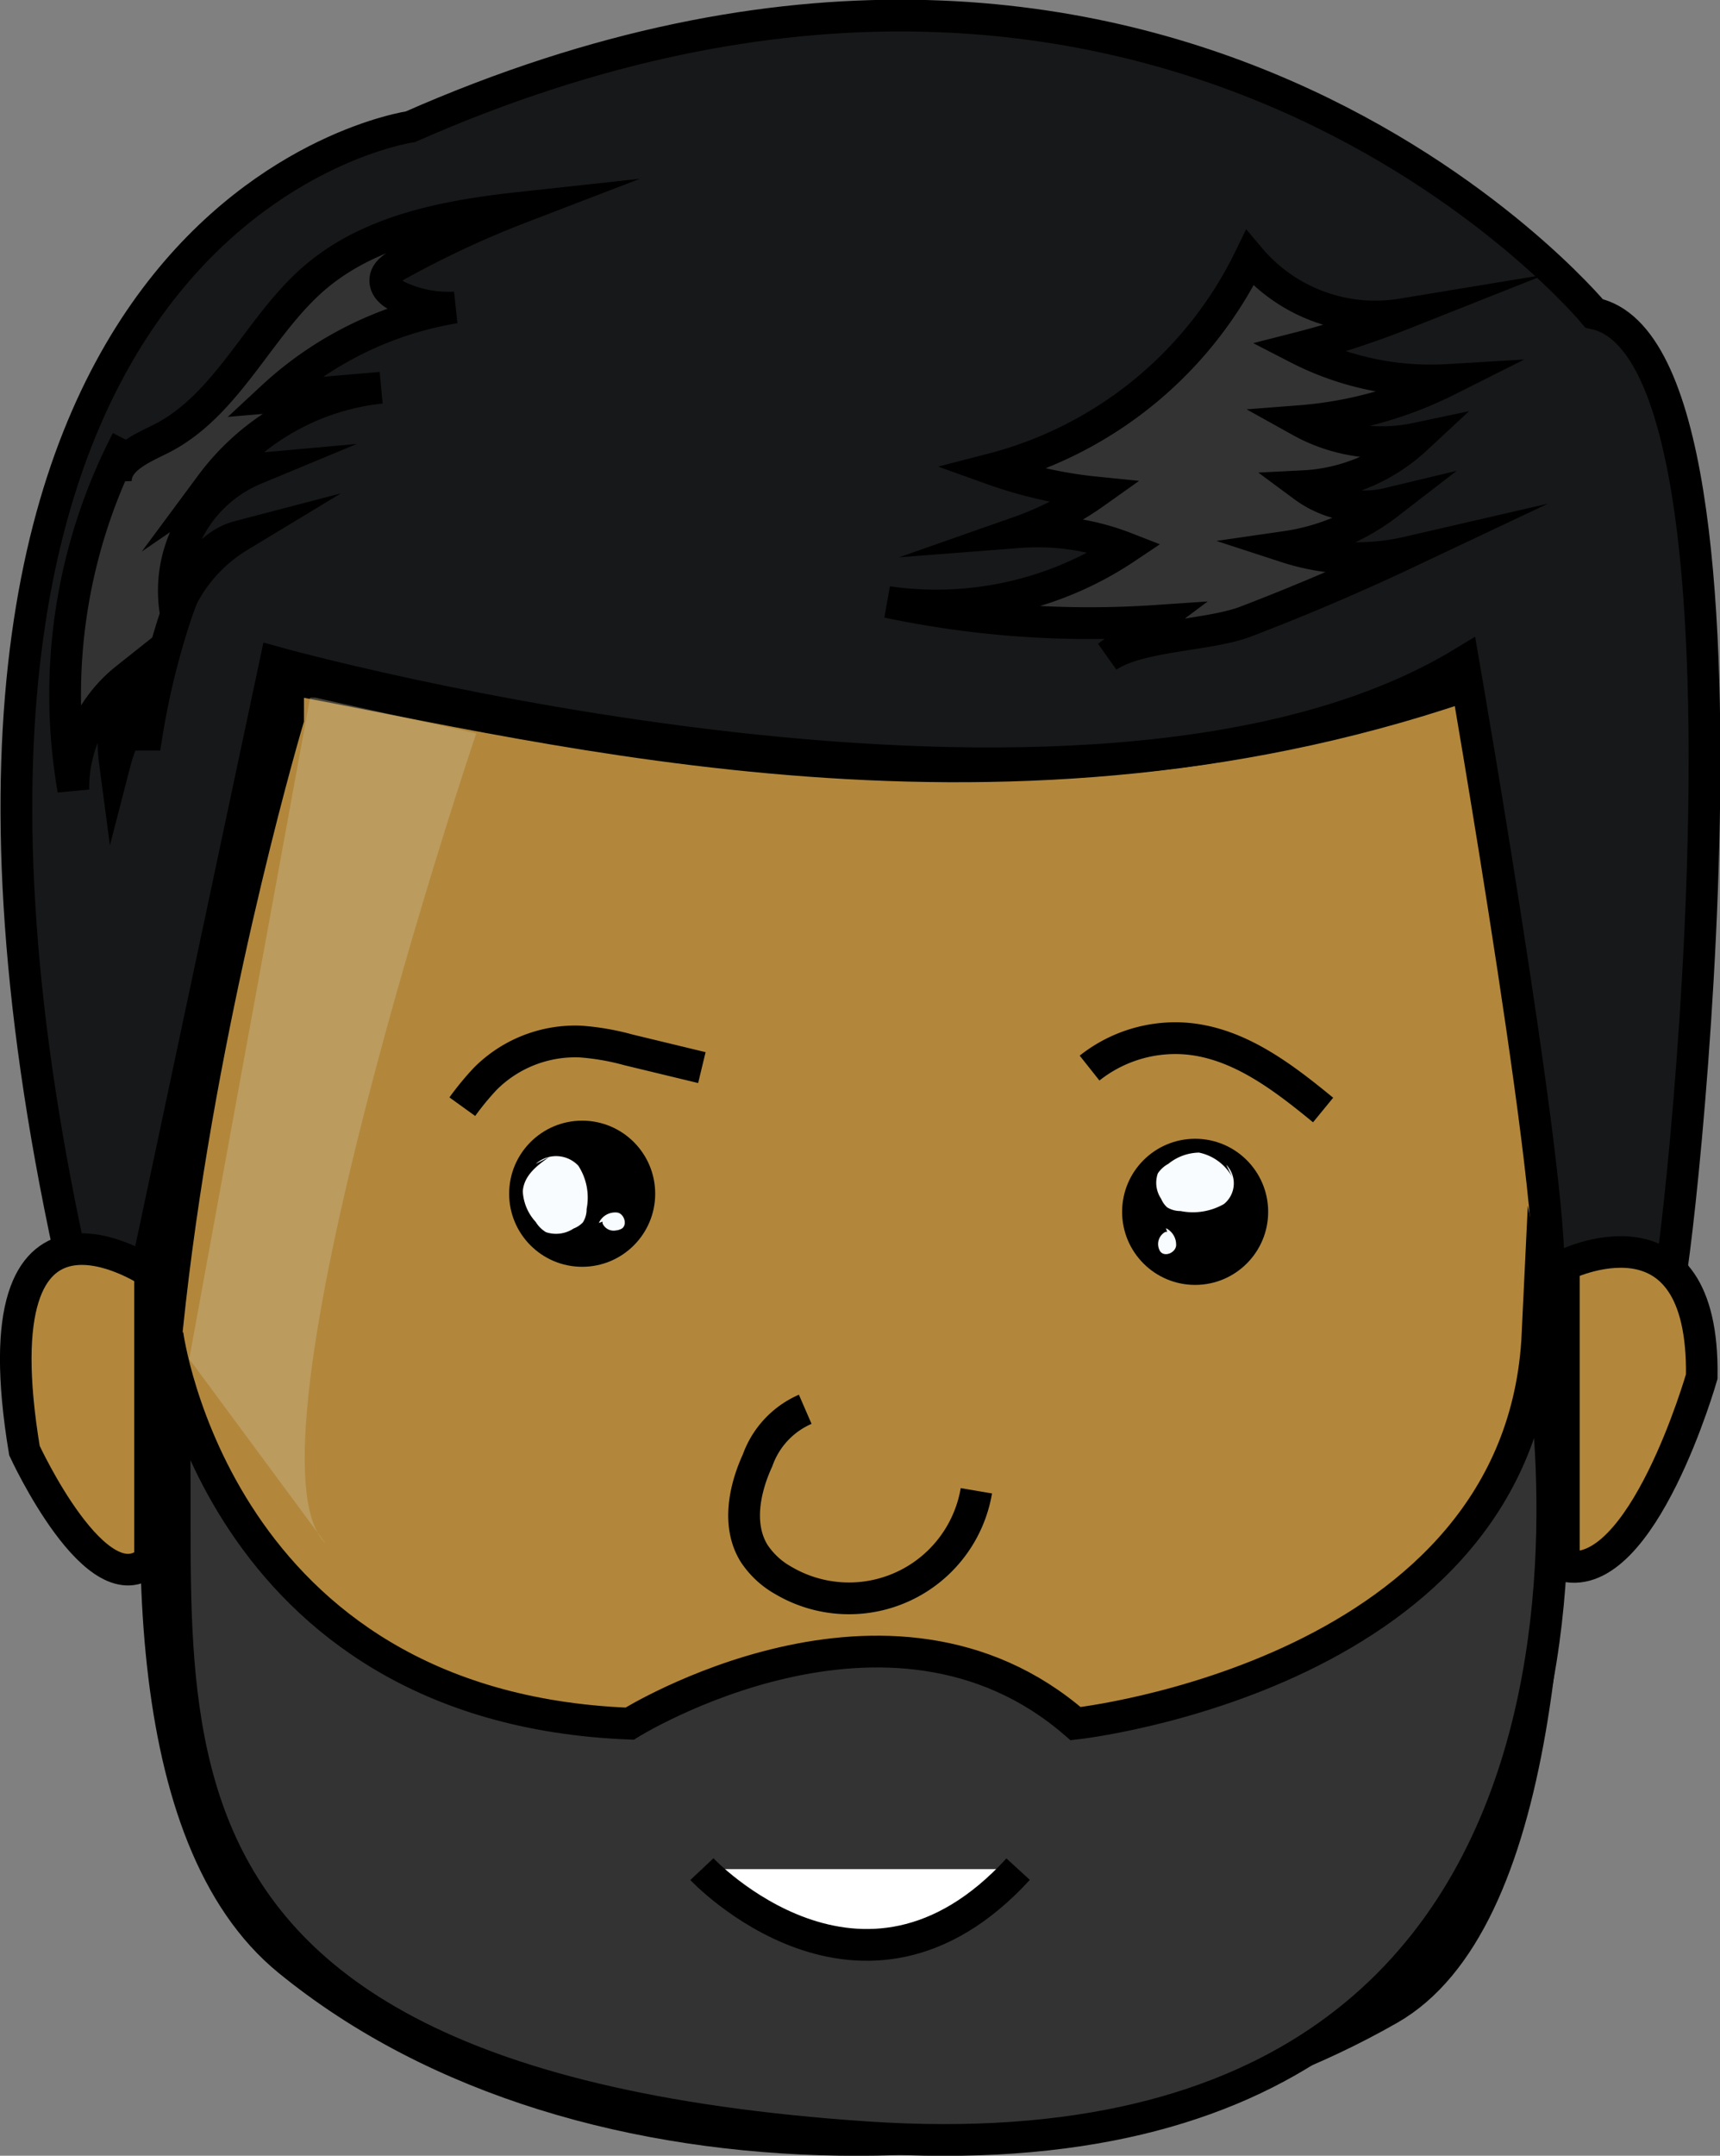 <svg xmlns="http://www.w3.org/2000/svg" viewBox="0 0 108.34 135.71"><rect x="0" y="0" width="108.34" height="135.71" fill="#808080" stroke="none"/><defs><style>.cls-1{fill:#b2873b;stroke-width:1.99px;}.cls-1,.cls-2,.cls-3,.cls-5,.cls-6{stroke:#000;stroke-miterlimit:10;}.cls-2{fill:#333;}.cls-2,.cls-3,.cls-5,.cls-6{stroke-width:2px;}.cls-3{fill:#171819;}.cls-4{fill:#f8fcff;}.cls-5{fill:none;}.cls-6{fill:#fff;}.cls-7{fill:#d0c2a2;opacity:0.34;}</style></defs><title>laka-logo</title><g id="Layer_2" data-name="Layer 2"><g id="MAin_laptop_with_face" data-name="MAin laptop with face"><path class="cls-1" d="M18.15,42.73c16.71,3.06,45.54,10.72,75.44,0,0,0,12.68,73-6.06,83.74s-50.64,12.26-69.38-3.06,0-78.13,0-78.13Z"/><path class="cls-2" d="M10.55,84s3.07,23.49,29.11,24.51c0,0,16.34-10.21,28.09,0,0,0,28.08-3.06,29.1-24.51,0,0,10.94,54.13-42.27,50.55S13.11,103.39,10.55,84Z"/><path class="cls-3" d="M9,81,17.35,41.7s51.32,14.3,74.83,0c0,0,6.66,38.3,5.13,39.32S105,76.43,105,81s7.66-58.72-4.59-61.27c0,0-27.07-32.68-74.56-11.75,0,0-35.74,5.11-21.44,71Z"/><path class="cls-1" d="M9.45,80.09s-11-7.41-7.91,11.23c0,0,4.6,10,7.91,6.9Z"/><path class="cls-1" d="M98.51,79.66s8.85-4.43,8.68,7c0,0-3.74,13.1-8.68,11.91Z"/><path class="cls-2" d="M88.68,34.77A14.36,14.36,0,0,1,81,34.43a13.79,13.79,0,0,0,6.45-2.73,6.46,6.46,0,0,1-5.35-1.09,11.27,11.27,0,0,0,7.11-3,10.54,10.54,0,0,1-7.3-1.1,25.05,25.05,0,0,0,9.31-2.59,18.32,18.32,0,0,1-9.48-2,54.12,54.12,0,0,0,6.57-2.13,10.34,10.34,0,0,1-9.59-3.54A25,25,0,0,1,62.49,29.53,27.45,27.45,0,0,0,69,31a19.43,19.43,0,0,1-4.83,2.5,15.32,15.32,0,0,1,6.74,1,21.47,21.47,0,0,1-15,3.4,61.5,61.5,0,0,0,16.85,1.19l-3,2.24c2-1.35,6.25-1.3,8.63-2.17Q83.6,37.17,88.68,34.77Z"/><path class="cls-2" d="M8,27.72a34.83,34.83,0,0,0-3.38,22,8.78,8.78,0,0,1,3.32-7A10.21,10.21,0,0,0,7.24,48,10.3,10.3,0,0,1,9.6,43.64l-.36,2.61a48,48,0,0,1,1.82-7.48c.69-2.1,1.82-4.43,4-5a9.65,9.65,0,0,0-4,4.76,8.29,8.29,0,0,1,5-9,5.85,5.85,0,0,0-2.78,1A15.33,15.33,0,0,1,24,24.41L17.16,25a22.24,22.24,0,0,1,11.49-5.64,7.55,7.55,0,0,1-3.38-.61c-.48-.2-1-.56-1-1.09s.51-.85,1-1.1a61.4,61.4,0,0,1,7.5-3.48c-4.6.5-9.42,1.39-12.94,4.4s-5.46,8-9.68,10.14c-1.25.62-2.9,1.31-2.85,2.7"/><circle cx="36.67" cy="75.15" r="4.6"/><path class="cls-4" d="M34.59,72.84C33.83,73.37,33,74,32.93,75a3.06,3.06,0,0,0,.81,1.92,1.92,1.92,0,0,0,.65.65,2,2,0,0,0,1.74-.23,1.62,1.62,0,0,0,.58-.38,1.53,1.53,0,0,0,.24-.85,3.69,3.69,0,0,0-.52-2.72,1.92,1.92,0,0,0-2.68-.12"/><path class="cls-4" d="M38.56,76.68c-.16-.3-.69,0-.6.35a.76.76,0,0,0,.84.43.9.9,0,0,0,.39-.13c.36-.28.08-1-.37-1a1.13,1.13,0,0,0-1.1.66"/><circle cx="75.28" cy="76.29" r="4.6"/><path class="cls-4" d="M77.62,74.11a3.11,3.11,0,0,0-2.1-1.55,3.16,3.16,0,0,0-1.93.71,1.83,1.83,0,0,0-.66.6,1.79,1.79,0,0,0,.21,1.6,1.47,1.47,0,0,0,.38.54,1.6,1.6,0,0,0,.84.23,3.94,3.94,0,0,0,2.73-.44,1.67,1.67,0,0,0,.15-2.47"/><path class="cls-4" d="M73.73,78.16c.3-.15,0-.69-.34-.6a.87.87,0,0,0-.31,1.22c.27.37.94.1,1-.35a1.15,1.15,0,0,0-.64-1.11"/><path class="cls-5" d="M29.12,69.67a17.61,17.61,0,0,1,1.45-1.76,8,8,0,0,1,6-2.34,15.52,15.52,0,0,1,3,.52l4.64,1.12"/><path class="cls-5" d="M68.63,67.24A8.69,8.69,0,0,1,74.9,65.4c3.22.34,5.94,2.43,8.44,4.48"/><path class="cls-5" d="M50.72,88.72a5.52,5.52,0,0,0-3,3.21c-.85,1.85-1.29,4.13-.22,5.86a5.32,5.32,0,0,0,1.85,1.71A8.14,8.14,0,0,0,61.5,93.85"/><path class="cls-6" d="M44.21,117.67s10.09,10.73,19.92,0"/><path class="cls-7" d="M30,46.17c0-.06-15.3,45.39-9.49,51L11.92,85.55l7.61-41.63h.33Z"/></g></g></svg>
